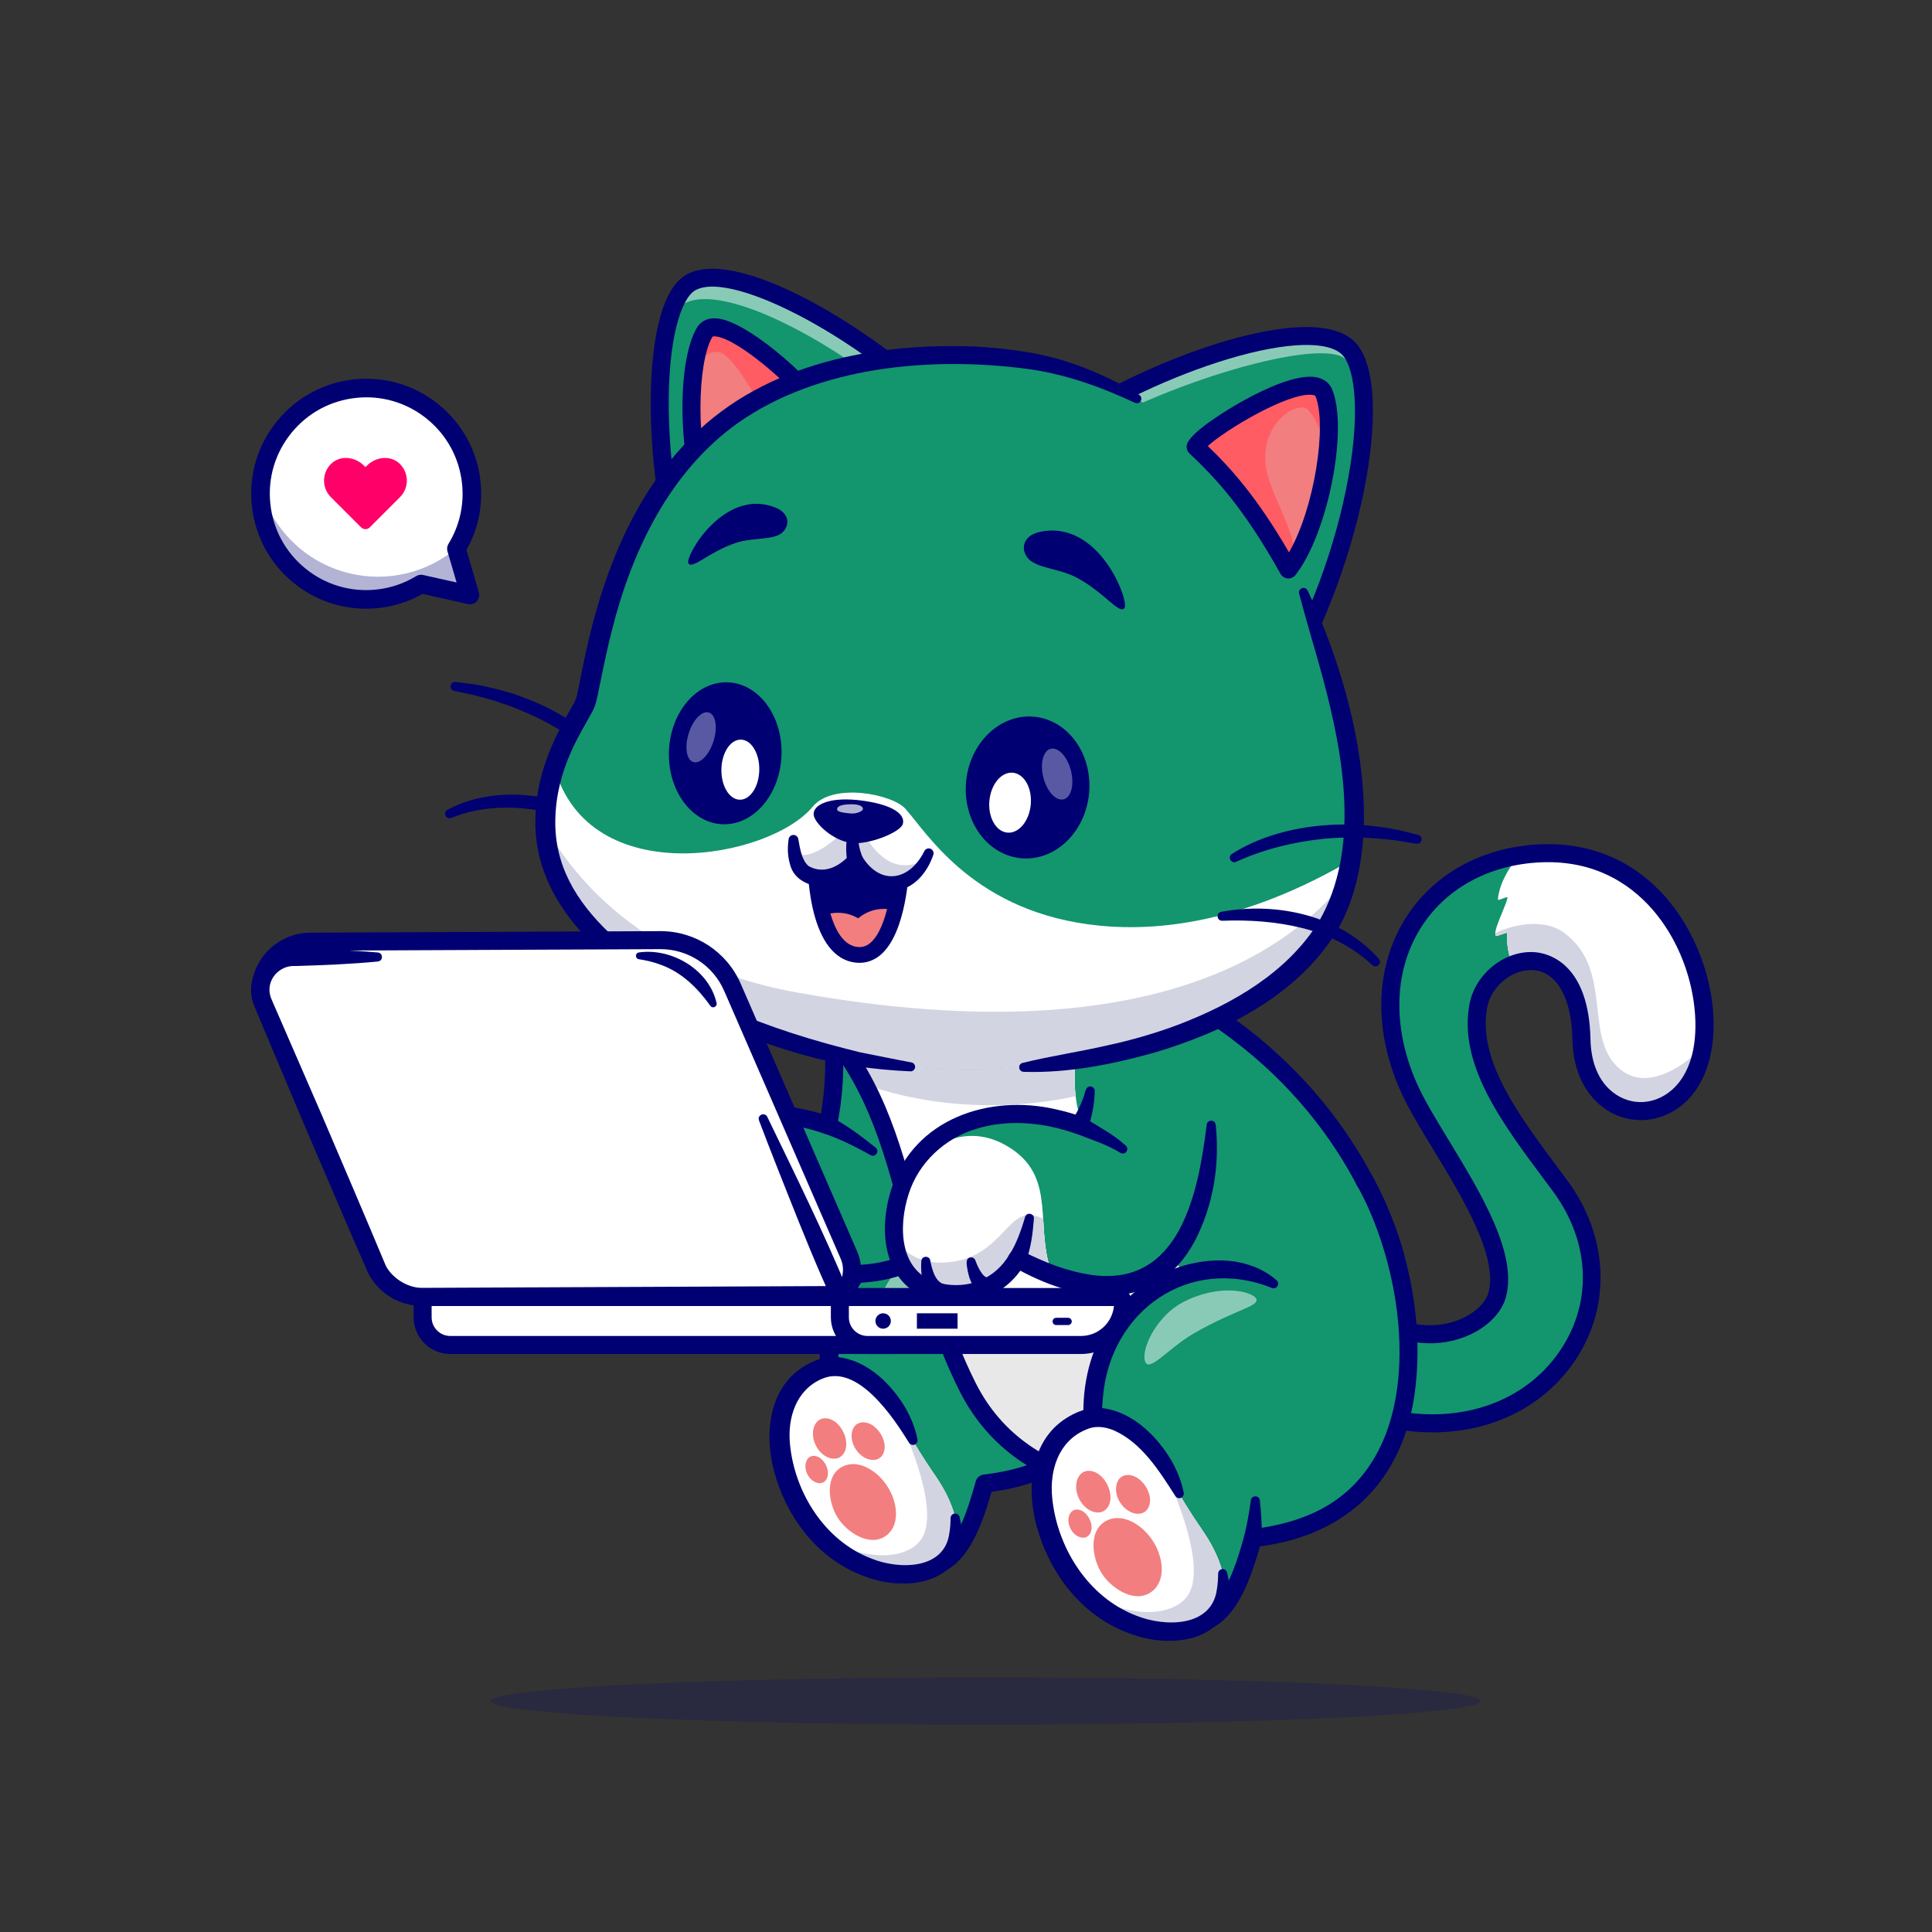 <?xml version="1.0" encoding="utf-8"?>
<!-- Generator: Adobe Illustrator 27.5.0, SVG Export Plug-In . SVG Version: 6.00 Build 0)  -->
<svg version="1.1" id="Layer_1" xmlns="http://www.w3.org/2000/svg" xmlns:xlink="http://www.w3.org/1999/xlink" x="0px" y="0px"
	 viewBox="0 0 4000 4000" style="enable-background:new 0 0 4000 4000;" xml:space="preserve">
<rect x="0" y="0" width="4000" height="4000" fill="#333333" stroke="none"/>
<g>
	<g>
		<rect style="fill:transparent;" width="4000" height="4000"/>
	</g>
	<g>
		<g>
			<g>
				<path style="fill:#13956E;" d="M2038.297,3071.563c-22.346,83.821-59.304,181.213-130.052,171.442
					c-27.549-3.754-138.285-166.828-160.812-236.355c-26.825-82.917-35.057-154.388-29.946-214.914
					c20.039-238.616,247.754-306.515,363.557-230.429l180.761-209.53c36.64,63.058,68.848,154.66,82.419,251.645
					C2373.311,2810.42,2317.445,3041.753,2038.297,3071.563z"/>
			</g>
			<g>
				<path style="fill:#13956E;" d="M2038.297,3071.563c-22.346,83.821-59.304,181.213-130.052,171.442
					c-27.549-3.754-138.285-166.828-160.812-236.355c-26.825-82.917-35.057-154.388-29.946-214.914
					c41.481-7.509,95.221,1.493,160.812,49.759c193.155,142.22,296.427,88.842,356.816,48.809
					c70.748-46.909,98.342-185.691,109.108-286.883C2373.311,2810.42,2317.445,3041.753,2038.297,3071.563z"/>
			</g>
			<g>
				<path style="fill:#000072;" d="M2075.918,2569.109c-91.596-38.031-198.958-17.906-267.344,54.564
					c-46.684,48.19-69.239,116.944-72.744,183.69c-3.029,68.875,10.836,139.218,33.2,203.987
					c30.453,69.238,73.57,134.838,121.883,193.146c6.783,7.494,13.199,14.945,21.371,20.273c0.117,0.085,0.518,0.336-0.21-0.032
					c-0.239-0.093-0.496-0.154-0.754-0.178c-0.178-0.029-0.793-0.005-0.237,0.02c3.952,0.549,8.494,0.56,12.463,0.093
					c56.239-8.899,82.937-109.775,96.742-157.917c2.076-7.651,8.601-12.928,16.037-13.736c36.055-4.348,71.56-11.924,104.868-24.824
					c224.395-85.214,217.271-375.977,149.342-567.261c-12.206-34.716-26.95-68.552-44.96-100.005
					c-11.602-21.309,19.25-39.788,32.371-18.51c73.173,132.622,107.655,299.131,84.286,449.374
					c-28.724,176.363-145.971,279.889-321.951,298.305c-0.005,0.014,16.07-13.786,16.034-13.717
					c-19.143,67.148-50.555,179.94-134.604,185.875c-5.996,0.048-12.196,0.052-18.133-1.219c-8.644-1.863-15.318-7.246-21.775-12.62
					c-35.926-34.09-62.915-75.791-89.857-116.723c-23.136-37.212-46.17-74.977-61.333-116.67
					c-21.943-67.216-35.983-138.449-33.373-209.475c4.209-138.103,87.714-262.493,229.039-288.371
					c27.694-5.013,56.469-5.833,84.332-0.193c27.673,5.74,54.753,17.473,75.549,36.545
					C2094.023,2560.784,2085.396,2573.409,2075.918,2569.109L2075.918,2569.109z"/>
			</g>
			<g>
				<path style="fill:#FFFFFF;" d="M1977.362,3141.805c1.292,10.81,9.054,63.063-26.005,93.239
					c-61.283,52.746-225.637,24.85-302.175-126.238c-54.114-106.822-52.003-233.843,48.706-274.224
					c68.646-27.525,155.739,52.367,192.91,149.145c0,0,16.973,29.958,46.167,72.228
					C1971.423,3105.847,1977.362,3141.805,1977.362,3141.805z"/>
			</g>
			<g>
				<path style="fill:#D3D4E2;" d="M1951.355,3235.044c-51.342,44.195-175.016,31.755-258.746-62.244
					c79.795,56.951,173.93,61.294,210.842,19.135c57.132-65.32-56.318-284.576-59.168-290.095
					c18.908,23.93,35.103,52.111,46.502,81.876c0,0,16.963,29.991,46.186,72.241c34.469,49.895,40.395,85.857,40.395,85.857
					C1978.632,3152.625,1986.412,3204.872,1951.355,3235.044z"/>
			</g>
			<g>
				<path style="fill:#000072;" d="M1986.619,3140.698c31.86,129.571-97.571,160.672-196.348,122.97
					c-89.594-31.98-154.514-111.468-182.516-200.593c-26.06-78.012-22.462-182.823,53.782-232.16
					c21.795-14.217,48.438-24.273,74.564-21.003c60.49,7.133,110.201,56.486,139.256,106.244
					c11.205,20.155,19.919,41.683,24.145,64.227c0.962,5.146-2.427,10.098-7.571,11.062c-3.982,0.747-7.841-1.115-9.836-4.375
					c-33.312-53.701-106.38-163.721-179.773-132.569c-54.075,22.858-72.316,80.868-66.686,136.312
					c9.929,100.016,72.327,199.47,168.415,235.99c56.811,23.127,151.91,23.837,161.591-53.211c1.676-9.84,2.347-19.806,2.464-30.68
					c0.056-5.193,4.312-9.355,9.502-9.299C1981.965,3133.659,1985.6,3136.668,1986.619,3140.698L1986.619,3140.698z"/>
			</g>
			<g>
				<g>
					<path style="fill:#F27E80;" d="M1837.031,3077c21.631,33.359,25.7,76.792,1.852,98.856
						c-33.023,30.553-83.321-0.876-103.931-32.662c-20.61-31.785-28.784-90.529,12.582-108.214
						C1777.407,3022.208,1815.4,3043.642,1837.031,3077z"/>
				</g>
			</g>
			<g>
				<g>
					<path style="fill:#F27E80;" d="M1822.608,2967.44c10.786,16.634,12.839,37.518,0.923,49.293s-37.322,6.079-51.824-16.286
						c-14.503-22.366-9.338-47.885,6.274-53.96C1793.593,2940.413,1811.822,2950.806,1822.608,2967.44z"/>
				</g>
			</g>
			<g>
				<g>
					<path style="fill:#F27E80;" d="M1745.78,2964.311c9.226,18.556,8.878,40.489-4.895,51.303
						c-13.773,10.814-39.482,1.881-51.888-23.069c-12.406-24.95-4.012-50.84,12.924-55.295
						C1718.856,2932.795,1736.553,2945.754,1745.78,2964.311z"/>
				</g>
			</g>
			<g>
				<g>
					<path style="fill:#F27E80;" d="M1709.922,3033.08c6.232,12.533,5.997,27.348-3.306,34.652
						c-9.303,7.304-26.668,1.271-35.047-15.582c-8.379-16.852-2.709-34.34,8.73-37.349S1703.69,3020.546,1709.922,3033.08z"/>
				</g>
			</g>
			<g style="opacity:0.5;">
				<path style="fill:#FFFFFF;" d="M1820.55,2711.767c-3.725-28.218,28.146-88.716,76.9-114.02
					c75.365-39.115,139.696-21.153,147.148-7.555c8.515,15.538-39.781,21.125-124.294,69.634
					C1866.28,2690.833,1825.078,2746.061,1820.55,2711.767z"/>
			</g>
		</g>
		<g>
			<path style="fill:#13956E;" d="M1558.375,2603.113c0,0-38.782,83.624-120.401,74.953c-43.676-4.661-99.658-32.396-107.21-113.222
				c-1.398-14.823-1.165-31.417,1.072-49.969c19.764-164.264,184.82-254.273,382.226-184.96c0,0,0.233-1.025,0.699-3.03
				c3.636-17.107,20.65-104.04,7.691-198.058l264.248,199.783C1986.701,2328.61,2082.863,2760.712,1558.375,2603.113z"/>
		</g>
		<g>
			<path style="fill:#13956E;" d="M1558.375,2603.113c0,0-38.782,83.624-120.401,74.953c-43.676-4.661-99.658-32.396-107.21-113.222
				c20.323,14.031,61.622,32.955,120.354,13.331c86.374-28.76,98.726-83.903,98.726-83.903s194.795,123.198,257.862,27.175
				c64.652-98.4-42.931-168.552-92.946-194.562c3.636-17.107,20.65-104.04,7.691-198.058l264.248,199.783
				C1986.701,2328.61,2082.863,2760.712,1558.375,2603.113z"/>
		</g>
		<g>
			<path style="fill:#000072;" d="M1450.108,2697.353c-4.57,0-9.258-0.244-14.087-0.757c-22.153-2.354-63.75-11.875-93.501-49.229
				c-26.186-32.876-36.011-78.213-29.199-134.746c9.404-78.047,49.961-143.042,114.199-183.008
				c73.428-45.679,171.655-54.116,272.256-23.931c5.576-32.813,14.185-101.787,4.204-174.297
				c-1.401-10.205,5.727-19.609,15.928-21.016c10.259-1.401,19.614,5.732,21.016,15.928c14.751,107.178-7.754,203.882-8.721,207.944
				c-1.221,5.142-4.565,9.521-9.204,12.056c-4.639,2.534-10.132,2.974-15.112,1.23c-96.904-34.033-191.914-29.028-260.664,13.745
				c-54.448,33.877-88.853,89.209-96.88,155.811c-5.571,46.255,1.611,82.271,21.348,107.051
				c21.294,26.738,51.914,33.643,68.267,35.381c67.017,7.109,100.142-61.362,101.519-64.282c3.936-8.345,13.364-12.622,22.256-9.956
				c167.3,50.264,285.513,44.717,351.338-16.484c86.802-80.698,53.76-234.585,53.418-236.128
				c-2.236-10.054,4.097-20.015,14.145-22.251c10.073-2.241,20.01,4.092,22.251,14.146c1.597,7.163,37.856,176.455-64.424,271.543
				c-74.194,68.97-199.678,78.74-373.11,29.097C1551.944,2649.784,1513.887,2697.348,1450.108,2697.353z"/>
		</g>
		<g>
			<g>
				<path style="fill:#13956E;" d="M3526.885,2158.43c-0.359,2.741-0.764,5.528-1.168,8.224c-1.258,7.819-2.74,15.369-4.629,22.604
					c-42.377,163.127-242.982,143.354-246.802-37.119c-2.696-128.435-62.061-169.284-117.784-161.464
					c-8.629,1.213-17.167,3.595-25.391,6.965c-18.424,7.595-35.321,20.357-48.129,36.535c-10.785,13.661-18.649,29.839-22.109,47.5
					c-6.471,33.524-3.82,67.093,5.257,100.662c19.099,70.733,66.869,141.511,118.549,211.75
					c14.785,20.133,29.884,40.13,44.714,60.173c16.852,22.694,30.244,45.837,40.445,69.295
					c17.392,39.95,25.615,80.53,25.705,120.031c0.045,34.648-6.112,68.396-17.795,100.033
					c-55.903,151.982-238.174,255.655-462.777,176.563l23.818-196.966c44.354,29.794,89.112,40.625,128.748,39.097
					c4.629-0.135,9.213-0.494,13.707-0.989h0.045c1.573-0.18,3.145-0.36,4.629-0.629c59.184-7.999,103.897-43.186,113.829-79.766
					c31.502-115.313-129.153-312.683-180.293-423.591c-95.225-206.627-16.447-399.818,152.836-466.462
					c23.053-9.078,47.814-15.818,74.014-19.908c14.11-2.247,28.715-3.64,43.68-4.269c10.92-0.449,21.571-0.449,31.907,0.09
					C3447.389,1777.89,3544.861,2010.447,3526.885,2158.43z"/>
			</g>
			<g>
				<path style="fill:#13956E;" d="M3277.746,2743.62c-55.903,151.982-238.174,255.655-462.777,176.563l23.818-196.966
					c44.354,29.794,89.112,40.625,128.748,39.097C3022.848,2841.201,3195.236,2877.252,3277.746,2743.62z"/>
			</g>
			<g>
				<path style="fill:#13956E;" d="M2991.083,2135.107c34.775,128.586,145.026,222.687,193.583,258.976
					c-51.678-70.228-99.402-141.018-118.543-211.731c-9.08-33.582-11.724-67.157-5.213-100.653
					c3.432-17.682,11.285-33.839,22.094-47.508c18.476-23.479,45.551-39.643,73.531-43.514
					c55.702-7.816,115.053,33.007,117.75,161.461c3.81,180.469,204.436,200.253,246.808,37.122
					c1.869-7.229,3.387-14.804,4.617-22.613c-30.35,32.916-110.025,94.488-168.767,49.207
					c-82.658-63.716-12.571-208.311-119.985-285.614C3155.125,1871.347,2945.979,1968.373,2991.083,2135.107z"/>
			</g>
			<g>
				<path style="fill:#686868;" d="M3097.389,1937.679c2.056,1.495,23.269-8.387,23.097-5.843
					c-0.651,11.131-1.514,33.541,10.628,65.807c0.125-0.069,0.213-0.085,0.345-0.109c1.607-0.706,3.185-1.316,4.824-1.846
					c1.41-0.533,2.835-0.978,4.262-1.422c1.125-0.344,2.294-0.696,3.471-1.003c1.044-0.283,2.133-0.575,3.23-0.822
					c3.061-0.745,6.155-1.314,9.274-1.75c55.722-7.817,115.081,32.999,117.754,161.448c3.824,180.461,204.435,200.259,246.834,37.12
					c1.868-7.242,3.362-14.782,4.622-22.598c-30.371,32.903-110.031,94.464-168.79,49.198
					c-82.665-63.72-12.552-208.328-119.967-285.64c-34.167-24.564-90.441-21.992-141.192,1.452
					C3095.586,1934.583,3096.021,1936.696,3097.389,1937.679z"/>
			</g>
			<g>
				<path style="fill:#FFFFFF;" d="M3131.115,1997.642c8.241-3.387,16.758-5.775,25.406-6.953
					c55.722-7.817,115.081,32.999,117.754,161.448c3.824,180.461,204.435,200.259,246.834,37.12
					c1.868-7.242,3.362-14.782,4.622-22.598c0.368-2.718,0.773-5.488,1.133-8.25c18.003-147.965-79.465-380.533-304.973-391.599
					c-10.339-0.568-20.987-0.576-31.914-0.122c-14.959,0.647-29.552,2.048-43.671,4.277c-12.613,11.533-41.895,52.824-45.087,91.038
					c-0.395,4.728,20.761-8.226,19.855-3.111c-3.045,17.197-32.53,72.363-23.687,78.801c2.038,1.484,23.258-8.386,23.113-5.859
					C3119.858,1942.974,3118.958,1965.365,3131.115,1997.642z"/>
			</g>
			<g>
				<path style="fill:#D3D4E2;" d="M3097.389,1937.679c2.056,1.495,23.269-8.387,23.097-5.843
					c-0.651,11.131-1.514,33.541,10.628,65.807c0.125-0.069,0.213-0.085,0.345-0.109c1.615-0.662,3.193-1.272,4.824-1.846
					c1.41-0.533,2.835-0.978,4.262-1.422c1.125-0.344,2.294-0.696,3.471-1.003c1.089-0.292,2.177-0.583,3.23-0.822
					c3.061-0.745,6.155-1.314,9.274-1.75c55.722-7.817,115.081,32.999,117.754,161.448c3.824,180.461,204.435,200.259,246.834,37.12
					c1.868-7.242,3.362-14.782,4.622-22.598c-30.371,32.903-110.031,94.464-168.79,49.198
					c-82.665-63.72-12.552-208.328-119.967-285.64c-34.167-24.564-90.441-21.992-141.192,1.452
					C3095.586,1934.583,3096.021,1936.696,3097.389,1937.679z"/>
			</g>
			<g>
				<!-- outline -->
				<path style="fill:#000072;" d="M2965.758,2965.575c-50.776,0-103.823-9.082-156.958-27.798
					c-9.712-3.423-14.81-14.072-11.392-23.784c3.423-9.707,14.063-14.79,23.784-11.392
					c159.443,56.187,317.212,18.247,401.914-96.611c75.068-101.787,71.763-232.29-8.628-340.586
					c-5.586-7.524-11.206-15.054-16.836-22.593c-88.081-118.013-179.165-240.049-155.049-364.658
					c12.207-63.066,74.468-111.953,136.089-106.663c25.952,2.212,110.903,21.753,114.253,180.276
					c1.846,87.642,51.543,124.482,93.54,129.395c44.155,5.205,97.373-22.686,116.567-96.602
					c19.59-75.435,0.4-200.122-74.189-292.485c-41.592-51.509-116.533-111.838-238.11-106.741
					c-108.447,4.553-199.897,55.037-250.898,138.506c-55.635,91.047-56.899,209.768-3.462,325.72
					c14.18,30.771,37.764,69.556,62.734,110.625c67.144,110.425,143.242,235.586,118.657,325.645
					c-9.443,34.59-42.808,66.328-87.07,82.822c-64.434,24.014-138.164,13.11-202.305-29.917
					c-8.555-5.737-10.835-17.319-5.098-25.869c5.737-8.555,17.319-10.835,25.869-5.098c54.053,36.255,115.464,45.703,168.511,25.942
					c32.71-12.192,57.876-34.839,64.116-57.705c20.361-74.575-54.438-197.598-114.546-296.45
					c-25.542-42.002-49.663-81.68-64.736-114.39c-58.726-127.437-56.719-258.933,5.508-360.769
					c57.598-94.26,160.073-151.235,281.157-156.318c136.807-5.813,221.704,62.39,268.687,120.569
					c73.843,91.44,107.261,225.205,81.27,325.288c-24.834,95.63-96.846,131.309-156.997,124.268
					c-61.372-7.183-124.287-61.191-126.489-165.649c-1.816-85.986-31.772-139.785-80.137-143.906
					c-42.695-3.633-87.705,32.153-96.309,76.597c-20.986,108.423,65.083,223.74,148.325,335.264
					c5.645,7.563,11.284,15.122,16.89,22.671c89.165,120.112,92.578,271.211,8.701,384.946
					C3187.159,2917.563,3082.467,2965.575,2965.758,2965.575z"/>
			</g>
		</g>
		<g>
			<!-- top gray -->
			<path style="fill:#13956E;" d="M2762.339,2954.155c-119.142,93.133-282.381,140.631-430.936,126.694
				c-137.275-12.865-261.964-78.217-327.688-208.5c-109.82-217.868-115.926-441.517-212.974-627.083
				c-20.556-39.341-45.168-76.958-75.746-112.43l581.356-128.558l22.048-4.894c77.89,31.93,147.343,70.013,208.826,112.617
				c187.664,129.957,301.259,301.585,355.097,467.014C2932.057,2731.765,2856.218,2880.786,2762.339,2954.155z"/>
		</g>
		<g>
			<path style="fill:#13956E;" d="M2121.109,2584.553c0,0,375.603-267.612,386.571-252.563
				c-9.395,252.563,144.767,320.665,130.431,326.696c-14.336,6.031-430.143,202.065-419.175,176.628
				S2121.109,2584.553,2121.109,2584.553z"/>
		</g>
		<g>
			<path style="fill:#13956E;" d="M2527.224,2112c-99.146,105.858-275.109,176.243-475.684,176.243
				c-94.158,0-182.909-15.522-260.799-42.977c-20.556-39.341-45.168-76.958-75.746-112.43l581.356-128.558l22.048-4.894
				C2396.288,2031.313,2465.741,2069.396,2527.224,2112z"/>
		</g>
		<g>
			<path style="fill:#E8E8E8;" d="M2226.99,2269.552c-55.19,12.119-114.202,18.691-175.451,18.691
				c-94.158,0-182.909-15.522-260.799-42.977c-1.025-1.911-2.004-3.869-3.076-5.78c-1.165-2.238-2.377-4.475-3.636-6.712
				c-1.911-3.496-3.822-6.945-5.827-10.395c-1.259-2.191-2.517-4.381-3.822-6.526c-1.212-2.098-2.47-4.148-3.729-6.199
				c-1.865-3.123-3.822-6.246-5.78-9.369c-1.818-2.89-3.682-5.733-5.547-8.577c-2.144-3.31-4.335-6.573-6.619-9.835
				c-2.657-3.916-5.361-7.784-8.204-11.653c-1.538-2.144-3.123-4.289-4.708-6.433c-5.594-7.505-11.374-14.916-17.433-22.235
				c-2.424-2.937-4.894-5.826-7.365-8.717l581.356-128.558C2254.492,2076.574,2215.477,2173.063,2226.99,2269.552z"/>
		</g>
		<g>
			<path style="fill:#FFFFFF;" d="M2478.84,2963.431c-37.057,61.669-88.891,98.167-147.437,117.418
				c-137.275-12.865-261.964-78.217-327.688-208.5c-28.76-57.054-50.389-114.528-68.428-171.582
				c-65.398-206.961-83.251-408.841-220.292-567.931l581.356-128.558c-51.181,88.425-98.167,213.068-53.512,329.646
				c35.659,93.039,94.717,164.776,149.767,230.174C2495.807,2686.69,2584.791,2787.048,2478.84,2963.431z"/>
		</g>
		<g>
			<path style="fill:#E8E8E8;" d="M2478.84,2963.431c-37.057,61.669-88.891,98.167-147.437,117.418
				c-137.275-12.865-261.964-78.217-327.688-208.5c-28.76-57.054-50.389-114.528-68.428-171.582
				c127.486,33.469,338.316,52.114,457.319-136.669C2495.807,2686.69,2584.791,2787.048,2478.84,2963.431z"/>
		</g>
		<g>
			<path style="fill:#D3D4E2;" d="M2226.99,2269.552c-55.19,12.119-114.202,18.691-175.451,18.691
				c-94.158,0-182.909-15.522-260.799-42.977c-0.979-1.958-2.004-3.869-3.076-5.78c-1.165-2.238-2.377-4.475-3.636-6.712
				c-1.911-3.496-3.869-6.945-5.827-10.395c-1.259-2.191-2.517-4.381-3.822-6.526c-1.212-2.051-2.424-4.148-3.729-6.199
				c-1.865-3.123-3.822-6.246-5.78-9.369c-1.818-2.89-3.682-5.733-5.547-8.577c-2.144-3.31-4.335-6.573-6.619-9.835
				c-2.657-3.916-5.361-7.784-8.204-11.653c-1.538-2.144-3.123-4.289-4.708-6.433c-5.594-7.505-11.374-14.916-17.433-22.235
				c-2.424-2.937-4.894-5.826-7.365-8.717l581.356-128.558C2254.492,2076.574,2215.477,2173.063,2226.99,2269.552z"/>
		</g>
		<g>
			<path style="fill:#000072;" d="M2383.077,3101.865c-40.645,0-80.688-4.165-119.067-12.759
				c-126.748-28.369-222.51-100.425-276.934-208.374c-57.021-113.11-86.235-226.602-114.492-336.362
				c-37.769-146.709-73.442-285.278-171.724-399.365c-6.719-7.798-5.845-19.575,1.958-26.294c7.803-6.719,19.575-5.84,26.294,1.958
				c103.97,120.688,140.698,263.354,179.585,414.404c27.764,107.842,56.47,219.355,111.68,328.872
				c62.192,123.364,171.245,170.747,251.777,188.77c157.646,35.293,345.552-9.175,478.711-113.262
				c87.988-68.77,161.113-209.082,113.75-354.644c-47.856-147.065-183.374-416.44-553.291-568.188
				c-9.526-3.906-14.082-14.797-10.176-24.326c3.906-9.526,14.8-14.087,24.326-10.173
				c150.625,61.79,278.545,149.495,380.205,260.681c88.218,96.484,155.439,210.757,194.395,330.464
				c52.915,162.627-28.345,319.053-126.24,395.571C2664.556,3054.247,2520.435,3101.865,2383.077,3101.865z"/>
		</g>
		<g>
			<g style="opacity:0.3;">
				<g>
					<path style="fill:#6B184E;" d="M1378.191,1793.46c0.407,0.662,0.764,1.375,1.171,2.037l-1.375-2.24
						C1378.038,1793.307,1378.14,1793.358,1378.191,1793.46z"/>
				</g>
				<g>
					<path style="fill:#6B184E;" d="M2924.62,1793.257l-1.375,2.24c0.407-0.662,0.764-1.375,1.171-2.037
						C2924.467,1793.358,2924.569,1793.307,2924.62,1793.257z"/>
				</g>
			</g>
			<g>
				<path style="fill:#000072;" d="M1268.406,1597.107c-65.28-66.192-148.204-115.234-236.643-143.521
					c-16.521-6.01-33.86-9.564-50.75-14.589c-13.334-2.733-27.701-5.669-40.977-8.655c-11.312-2.696-8.606-19.468,3.094-18.345
					c11.547,1.278,24.604,3.033,36.228,4.56c27.548,3.983,56.431,11.575,83.14,19.71c22.343,7.831,47.026,17.129,68.086,27.695
					c58.826,29.358,113.353,68.006,152.679,121.877C1289.982,1595.585,1276.109,1606.288,1268.406,1597.107L1268.406,1597.107z"/>
			</g>
			<g>
				<path style="fill:#000072;" d="M1251.445,1719.741c-98.627-42.548-214.016-68.112-317.122-26.279
					c-10.89,4.304-18.263-11.167-7.91-16.885c78.177-41.703,173.708-38.4,255.852-10.359c27.5,9.477,53.674,21.296,78.503,37.375
					c4.324,2.8,5.559,8.577,2.761,12.9C1260.898,1720.572,1255.641,1721.856,1251.445,1719.741L1251.445,1719.741z"/>
			</g>
			<g>
				<path style="fill:#13956E;" d="M1448.128,1292.267l246.802-193.35l285.198-223.371
					c-151.933-163.752-454.712-345.564-550.204-290.504c-18.083,10.458-32.57,34.923-43.154,69.856
					C1347.021,785.924,1362.106,1063.4,1448.128,1292.267z"/>
			</g>
			<g>
				<path style="fill:#13956E;" d="M1448.128,1292.267l246.802-193.35c-60.197-159.784-211.569-525.373-308.159-444.019
					C1347.021,785.924,1362.106,1063.4,1448.128,1292.267z"/>
			</g>
			<g style="opacity:0.5;">
				<path style="fill:#FFFFFF;" d="M1382.494,670.397c8.96-19.725,19.859-33.812,32.433-41.082
					c91.948-53.071,375.766,113.361,532.426,271.917l32.776-25.686c-151.933-163.752-454.712-345.564-550.204-290.504
					C1409.292,596.941,1393.32,627.244,1382.494,670.397z"/>
			</g>
			<g>
				<path style="fill:#000072;" d="M1448.145,1310.917c-7.544,0-14.643-4.609-17.456-12.087
					c-51.128-135.982-81.519-300.017-83.389-450.042c-0.884-70.928,4.487-240.183,73.291-279.871
					c111.665-64.434,424.712,133.906,573.188,293.955c7.007,7.549,6.563,19.346-0.986,26.35c-7.554,7.004-19.351,6.558-26.348-0.989
					c-163.604-176.348-449.375-331.897-527.222-287.017c-28.525,16.455-56.479,99.243-54.639,247.107
					c1.821,145.869,31.343,305.288,81.006,437.38c3.623,9.639-1.25,20.391-10.889,24.016
					C1452.54,1310.531,1450.323,1310.917,1448.145,1310.917z"/>
			</g>
			<g>
				<path style="fill:#F27E80;" d="M1471.251,1060.48c51.834-67.158,95.013-112.794,132.599-146.791
					c32.966-29.732,61.6-50.462,88.03-68.711c-5.937-31.825-200.407-211.615-232.982-157c-9.743,16.33-16.847,41.337-21.292,71.175
					C1423.708,851.573,1435.029,990.268,1471.251,1060.48z"/>
			</g>
			<g>
				<path style="fill:#FF5C64;" d="M1437.605,759.154c13.382-16.047,33.681-34.965,51.667-30.087
					c30.623,8.321,93.165,112.443,114.578,184.622c32.966-29.732,61.6-50.462,88.03-68.711
					c-5.937-31.825-200.407-211.615-232.982-157C1449.155,704.309,1442.05,729.316,1437.605,759.154z"/>
			</g>
			<g>
				<path style="fill:#000072;" d="M1468.135,1095.033l-13.438-26.011c-49.902-96.621-56.533-315.649-11.821-390.601v-0.003
					c5.396-9.055,18.882-23.447,48.091-18.225c68.564,12.275,212.251,143.831,219.224,181.392l2.207,11.88l-9.941,6.868
					c-57.568,39.744-121.694,88.818-216.431,211.526L1468.135,1095.033z M1474.898,697.524
					c-31.963,53.584-34.185,226.873,1.147,326.721c80.498-100.281,139.243-148.069,191.66-185.132
					c-27.764-37.581-138.135-137.715-186.069-142.605c-2.163-0.217-5.903-0.381-6.738,1.018V697.524z"/>
			</g>
			<g>
				<path style="fill:#13956E;" d="M2173.746,901.748l335.045,356.562l144.798,154.082
					c132.171-220.757,192.448-509.067,163.307-638.006c-5.998-26.528-15.77-46.264-29.474-57.357
					C2698.067,644.797,2356.77,768.165,2173.746,901.748z"/>
			</g>
			<g>
				<path style="fill:#13956E;" d="M2508.792,1258.31l144.798,154.082c132.171-220.757,192.448-509.067,163.307-638.006
					c-28.624-39.517-76.618-69.293-129.633,50.004C2632.289,947.926,2553.586,1144.8,2508.792,1258.31z"/>
			</g>
			<g style="opacity:0.5;">
				<path style="fill:#FFFFFF;" d="M2173.746,901.748l21.124,22.46c188.386-124.197,521.467-223.282,585.964-184.136
					c52.433,31.824,34.168,221.093,1.085,371.337c52.886-185.009,57.481-352.393,5.503-394.38
					C2698.067,644.797,2356.77,768.165,2173.746,901.748z"/>
			</g>
			<g>
				<path style="fill:#000072;" d="M2653.551,1431.027c-3.257,0-6.558-0.854-9.561-2.651c-8.833-5.291-11.709-16.741-6.416-25.574
					c72.573-121.204,128.872-273.132,154.463-416.829c25.952-145.703,10.498-232.793-16.333-254.465
					c-35.22-28.464-130.283-21.56-254.277,18.447c-119.473,38.547-248.486,102.478-336.699,166.841
					c-8.311,6.069-19.98,4.253-26.055-4.072c-6.069-8.318-4.243-19.98,4.072-26.05c91.196-66.54,224.248-132.527,347.231-172.207
					c81.123-26.174,226.577-62.539,289.165-11.965c94.863,76.641,25.84,459.905-129.575,719.456
					C2666.075,1427.792,2659.893,1431.027,2653.551,1431.027z"/>
			</g>
			<g style="opacity:0.7;">
				<path style="fill:#FFFFFF;" d="M2335.218,815.882c7.549,3.816,3.083,15.356-5.042,13.006
					c-55.883-16.167-110.137-26.797-159.808-31.094c-57.124-4.91-131.888-7.247-217.488-0.968
					c1.926-21.083,5.184-41.789,9.779-62.065c73.475-0.618,136.904,6.685,183.659,14.927
					C2204.592,759.936,2270.52,783.18,2335.218,815.882z"/>
			</g>
			<g>
				<path style="fill:#13956E;" d="M1973.682,2214.368L1973.682,2214.368c48.271,1.341,96.618-0.046,144.7-4.511
					c402.885-37.417,582.063-192.852,641.748-311.796c1.744-3.55,3.438-7.088,5.12-10.676c0.951-2.06,1.825-4.167,2.723-6.2
					c2.345-5.306,4.649-10.627,6.645-16.074c1.118-3.05,2.237-6.1,3.357-9.15c0.106-0.238,0.16-0.464,0.215-0.69
					c0.149-0.515,0.347-1.04,0.558-1.516c0.816-2.482,1.644-4.914,2.409-7.385c1.027-2.958,1.94-5.943,2.803-8.916
					c0.859-2.759,1.617-5.495,2.375-8.23c0.934-3.363,1.866-6.726,2.688-10.117c1.461-5.939,2.837-12.019,4.111-18.075
					c0.404-1.96,0.806-3.921,1.134-5.971c0.48-2.085,0.849-4.197,1.204-6.36c0.489-2.514,0.904-5.117,1.33-7.67
					c15.05-93.431,4.039-196.232-17.629-293.86c-21.527-97.02-53.519-188.963-80.829-261.492c0,0-41.019-93.601-143.933-216.874
					c-87.804-105.139-171.503-164.158-194.23-179.205c-3.911-2.622-6.019-3.897-6.019-3.897
					c-70.663-37.846-143.876-64.754-207.886-76.01c-103.275-18.175-288.023-31.9-482.36,34.435
					c-152.148,51.877-250.458,152.196-315.447,260.962c-94.396,157.902-118.434,333.55-134.737,404.378
					c-4.405,18.89-42.429,67.448-66.068,138.63l0.012,0.051c-1.843,5.44-3.5,10.998-5.12,16.707
					c-0.758,2.736-1.516,5.471-2.211,8.246c-0.774,2.9-1.496,5.787-2.157,8.714c-0.039,0.062-0.078,0.125-0.055,0.226
					c-0.551,2.475-1.152,4.961-1.68,7.537c-0.266,1.395-0.572,2.853-0.876,4.31c-0.939,4.965-1.865,9.981-2.606,15.114
					c-0.512,3.106-0.912,6.24-1.299,9.424c-0.325,2.529-0.627,5.16-0.878,7.78c-0.11,1.146-0.258,2.354-0.357,3.55
					c-0.239,2.67-0.428,5.328-0.616,7.986c-0.252,3.313-0.391,6.653-0.478,9.982c-0.289,6.63-0.317,13.467-0.168,20.369
					c0.099,3.446,0.238,6.829,0.41,10.365c0,0,0,0,0.012,0.051c0.169,3.056,0.34,6.112,0.634,9.246
					c0.097,0.885,0.143,1.781,0.251,2.717c0.272,3.032,0.616,6.155,0.961,9.277c0.602,4.931,1.265,9.901,2.104,14.938
					c25.259,153.208,211.912,314.99,526.999,409.977C1762.158,2195.294,1867.596,2211.42,1973.682,2214.368z"/>
			</g>
			<g>
				<path style="fill:#FFFFFF;" d="M1245.927,1944.349c89.396,85.881,228.966,164.043,412.173,219.584
					c102.382,31.038,208.643,47.462,315.585,50.434h0c48.268,1.341,96.614-0.046,144.694-4.511
					c402.886-37.417,582.065-192.852,641.751-311.796c1.744-3.55,3.438-7.088,5.12-10.676c0.951-2.06,1.825-4.167,2.723-6.2
					c2.345-5.306,4.649-10.627,6.645-16.074c1.118-3.05,2.237-6.1,3.357-9.15c0.106-0.238,0.16-0.464,0.215-0.69
					c1.015-3.009,2.053-5.916,2.967-8.901c1.027-2.958,1.94-5.943,2.803-8.916c0.859-2.759,1.617-5.495,2.375-8.23
					c0.934-3.363,1.866-6.726,2.688-10.117c1.461-5.939,2.837-12.019,4.111-18.075c0.404-1.96,0.806-3.921,1.134-5.971
					c0.48-2.085,0.849-4.197,1.204-6.36c0.489-2.514,0.904-5.117,1.33-7.67c-21.66,12.775-46.032,26.282-72.849,39.604
					c-115.053,57.481-273.894,112.499-445.672,96.002c-260.376-24.923-358.67-192.108-403.76-242.19
					c-27.445-30.45-150.216-54.97-191.914-4.286c-88.609,107.692-463.803,177.442-534.932-82.013
					c-1.843,5.44-3.5,10.998-5.12,16.707c-0.758,2.736-1.516,5.471-2.211,8.246c-0.774,2.9-1.496,5.787-2.157,8.714
					c-0.039,0.062-0.078,0.125-0.055,0.226c-0.551,2.475-1.152,4.961-1.68,7.537c-0.266,1.395-0.572,2.853-0.876,4.31
					c-0.939,4.965-1.815,9.969-2.606,15.114c-0.512,3.106-0.912,6.24-1.299,9.424c-0.325,2.529-0.627,5.16-0.878,7.78
					c-0.11,1.146-0.258,2.354-0.357,3.55c-0.239,2.67-0.428,5.328-0.616,7.986c-0.252,3.313-0.391,6.653-0.478,9.982
					c-0.289,6.63-0.317,13.467-0.168,20.369c0.099,3.446,0.238,6.829,0.41,10.365c0,0,0,0,0.012,0.051
					c0.169,3.056,0.34,6.112,0.634,9.246c0.097,0.885,0.143,1.781,0.251,2.717c0.272,3.032,0.616,6.155,0.961,9.277
					c0.602,4.931,1.265,9.901,2.104,14.938C1144.01,1818.232,1182.236,1883.234,1245.927,1944.349z"/>
			</g>
			<g>
				<path style="fill:#D3D4E2;" d="M2788.939,1819.303c-0.758,3.352-1.68,6.633-2.602,9.914c-0.758,2.725-1.516,5.451-2.393,8.222
					c-0.84,3.003-1.737,6.001-2.799,8.927c-0.897,2.998-1.953,5.868-2.968,8.912c-0.02,0.226-0.097,0.447-0.174,0.668
					c-1.134,3.091-2.261,6.125-3.39,9.159c-1.974,5.467-4.277,10.79-6.637,16.108c-0.923,2.026-1.795,4.114-2.724,6.197
					c-1.688,3.554-3.376,7.108-5.121,10.657c-59.67,118.918-238.87,274.346-641.773,311.763
					c-48.067,4.513-96.421,5.865-144.648,4.548c-106.968-3.009-213.245-19.409-315.582-50.45
					c-183.257-55.537-322.801-133.71-412.226-219.574c-63.655-61.141-101.882-126.095-112.353-189.693
					c-0.858-5.037-1.496-9.997-2.081-14.896c-0.347-3.11-0.689-6.276-0.991-9.268c-0.083-0.977-0.177-1.84-0.265-2.76
					c-0.291-3.105-0.469-6.2-0.595-9.232c-0.052-0.062-0.052-0.062-0.052-0.062c-0.105-2.005-0.153-4.005-0.263-5.953
					c19.482,30.6,142.88,274.656,521.858,342.547C2426.526,2193.937,2697.252,1932.889,2788.939,1819.303z"/>
			</g>
			<g>
				<path style="fill:#000072;" d="M2349.749,833.921c-71.982-33.606-146.569-60.268-224.937-70.439
					c-197.957-25.718-430.435-5.206-597.357,112.417c-141.01,100.703-219.234,264.387-260.48,428.867
					c-10.519,40.338-19.651,86.324-28.128,127.534c-2.791,14.297-5.89,29.647-13.05,42.009
					c-15.129,27.576-30.582,52.886-43.012,81.224c-20.072,44.337-32.001,91.795-33.047,140.295
					c-2.479,95.403,43.851,170.674,111.175,235.205c142.123,132.335,332.789,201.883,518.885,247.437
					c35.392,6.981,71.921,14.628,107.198,21.133c5.073,0.948,8.418,5.828,7.473,10.901c-0.859,4.607-4.968,7.788-9.517,7.625
					c-74.198-3.274-147.761-13.403-219.206-33.345c-219.023-61.002-564.168-222.749-557.22-489.496
					c1.183-87.701,34.273-161.971,77.758-235.811c-0.001,0,2.472-4.544,2.472-4.544l2-4.128c4.264-9.256,4.784-17.179,7.061-26.98
					c0,0,8.703-43.005,8.703-43.005c34.852-174.236,98.544-352.176,228.43-478.735c151.635-150.216,377.786-192.976,584.186-184.538
					c59.387,3.397,119.566,10.515,176.79,27.179c57.619,17.015,111.892,42.313,162.627,72.764
					C2368.256,824.086,2360.782,838.56,2349.749,833.921L2349.749,833.921z"/>
			</g>
			<g>
				<path style="fill:#000072;" d="M2707.107,1222.393c92.974,193.675,176.496,510.583,59.211,707.673
					c-82.891,133.077-232.552,206.822-378.276,249.847c-87.423,24.201-177.782,42.06-268.792,39.22
					c-10.596-0.441-12.763-15.629-2.05-18.486c58.378-14.503,116.881-22.742,174.438-36.089
					c48.87-10.385,101.044-25.392,147.883-43.054c113.429-43.399,225.433-108.141,290.83-213.113
					c87.416-150.669,50.847-347.361,7.641-507.715c-15.527-57.09-33.073-113.767-48.337-171.721
					c-1.323-5.005,1.658-10.132,6.663-11.455C2700.693,1216.343,2705.168,1218.491,2707.107,1222.393L2707.107,1222.393z"/>
			</g>
			<g>
				<g>
					<path style="fill:#000072;" d="M1425.273,1166.091c-7.509-14.028,73.149-156.238,178.677-115.837
						c38.657,14.8,29.323,49.215,5.593,58.474c-22.588,8.813-56.247,5.426-85.084,14.918
						C1468.238,1142.15,1432.782,1180.119,1425.273,1166.091z"/>
				</g>
				<g>
					<path style="fill:#000072;" d="M2328.04,1259.008c10.681-13.94-51.813-183.222-173.96-158.036
						c-44.745,9.226-40.716,48.376-16.52,62.693c23.031,13.628,60.297,15.941,90.015,31.422
						C2285.511,1225.27,2317.359,1272.948,2328.04,1259.008z"/>
				</g>
			</g>
			<g>
				<path style="fill:#F27E80;" d="M2475.44,925.112c51.857,49.111,112.386,111.328,192.056,253.931
					c5.235-6.701,10.322-14.275,15.145-22.536c34.03-57.564,58.781-148.959,66.202-226.387c4.652-48.188,2.655-90.952-7.998-116.835
					C2716.2,753.27,2486.708,894.771,2475.44,925.112z"/>
			</g>
			<g>
				<path style="fill:#FF5C64;" d="M2475.44,925.112c51.857,49.111,112.386,111.328,192.056,253.931
					c5.235-6.701,10.322-14.275,15.145-22.536c-2.995-56.14-42.963-119.674-56.791-167.932
					c-28.696-100.119,50.188-155.466,77.461-143.386c16.163,7.166,37.096,61.26,45.532,84.932
					c4.652-48.188,2.655-90.952-7.998-116.835C2716.2,753.27,2486.708,894.771,2475.44,925.112z"/>
			</g>
			<g>
				<path style="fill:#000072;" d="M2667.486,1197.69c-0.469,0-0.942-0.017-1.416-0.054c-6.235-0.476-11.812-4.041-14.863-9.5
					c-77.622-138.97-135.713-199.441-188.564-249.47c-5.425-5.137-7.261-13.018-4.663-20.024
					c9.907-26.711,87.939-72.849,103.481-81.826c36.152-20.884,103.604-56.035,149.146-56.821
					c31.587-0.52,43.369,16.189,47.485,26.213l0,0c33.872,82.468-8.687,297.956-75.894,384.289
					C2678.653,1195.056,2673.209,1197.69,2667.486,1197.69z M2500.655,923.42c48.13,46.558,101.084,105.005,168.091,220.178
					c52.949-91.66,79.102-264.177,54.854-323.22c-0.898-2.19-5.742-2.83-8.545-3.015
					C2663.365,813.93,2535.562,891.381,2500.655,923.42z"/>
			</g>
			<g>
				<g>
					
						<ellipse transform="matrix(0.09 -0.996 0.996 0.09 311.82 3602.759)" style="fill:#000072;" cx="2127.632" cy="1630.726" rx="147.11" ry="127.883"/>
				</g>
				<g>
					
						<ellipse transform="matrix(0.09 -0.996 0.996 0.09 247.517 3595.261)" style="fill:#FFFFFF;" cx="2091.379" cy="1662.169" rx="62.258" ry="43.001"/>
				</g>
				<g style="opacity:0.35;">
					
						<ellipse transform="matrix(0.969 -0.249 0.249 0.969 -329.88 594.629)" style="fill:#FFFFFF;" cx="2187.42" cy="1602.324" rx="29.385" ry="53.983"/>
				</g>
			</g>
			<g>
				<g>
					
						<ellipse transform="matrix(0.036 -0.999 0.999 0.036 -110.388 3004.246)" style="fill:#000072;" cx="1502.285" cy="1559.351" rx="147.044" ry="116.634"/>
				</g>
				<g>
					
						<ellipse transform="matrix(0.019 -1 1 0.019 -89.964 3095.606)" style="fill:#FFFFFF;" cx="1532.367" cy="1593.644" rx="62.221" ry="39.224"/>
				</g>
				<g style="opacity:0.35;">
					
						<ellipse transform="matrix(0.301 -0.954 0.954 0.301 -441.006 2450.948)" style="fill:#FFFFFF;" cx="1450.562" cy="1526.153" rx="53.718" ry="26.92"/>
				</g>
			</g>
			<g>
				<path style="fill:#000072;" d="M2550.347,1768.01c102.381-64.893,246.56-74.293,362.136-45.448
					c8.025,1.92,16.001,4.002,23.965,6.06c4.98,1.284,7.974,6.365,6.689,11.345c-1.206,4.668-5.747,7.59-10.413,6.88
					c-13.669-2.075-28.383-4.596-42.041-6.929c-24.971-2.832-51.99-5.354-77.227-6.115c-22.937-0.11-48.482,0.429-71.174,2.656
					c-62.574,6.38-124.887,21.319-182.173,47.436C2549.719,1789.582,2540.397,1774.822,2550.347,1768.01L2550.347,1768.01z"/>
			</g>
			<g>
				<path style="fill:#000072;" d="M2528.23,1887.859c114.758-21.315,247.522,7.343,326.536,97.501
					c7.584,8.916-4.897,20.932-13.492,12.87c-40.537-37.939-90.985-63.158-144.529-76.635
					c-53.824-13.54-110.817-17.428-166.204-15.284C2519.222,1906.705,2517.062,1890.309,2528.23,1887.859L2528.23,1887.859z"/>
			</g>
			<g>
				<g>
					<path style="fill:#000072;" d="M1866.477,1783.852c0,0-1.276,51.295-13.706,101.056c-12.712,50.716-37.053,99.782-83.53,91.265
						c-34.119-6.205-53.948-40.954-65.422-80.295c-17.153-58.629-15.818-127.475-15.818-127.475L1866.477,1783.852z"/>
				</g>
				<g>
					<path style="fill:#F27E80;" d="M1852.771,1884.907c-12.712,50.716-37.053,99.782-83.53,91.265
						c-34.119-6.205-53.948-40.954-65.422-80.295c7.502-3.071,15.563-5.051,24.041-5.772c17.779-1.513,34.702,2.74,48.932,11.207
						c12.593-10.75,28.556-17.802,46.283-19.311C1833.351,1881.126,1843.378,1882.187,1852.771,1884.907z"/>
				</g>
				<g>
					<path style="fill:#000072;" d="M1779.385,1993.434c-4.302,0.002-8.677-0.403-13.11-1.214
						c-95.83-17.542-95.005-203.057-94.6-224.153c0.176-8.899,7.446-15.994,16.309-15.994c0.102,0,0.21,0,0.317,0.002
						c9.004,0.171,16.167,7.612,16.001,16.619c-0.928,49.622,9.453,180.74,67.852,191.431c11.152,2.041,20.381-0.3,29.072-7.366
						c37.422-30.4,48.027-132.549,48.96-169.343c0.225-8.865,7.481-15.903,16.299-15.903c0.142,0,0.278,0,0.415,0.005
						c9.009,0.225,16.128,7.703,15.903,16.707c-0.371,15.068-5.234,148.523-60.986,193.843
						C1809.322,1988.229,1794.844,1993.434,1779.385,1993.434z"/>
				</g>
			</g>
			<g>
				<g>
					<path style="fill:#FFFFFF;" d="M1642.863,1737.548c0,0-2.258,56.756,26.068,71.75c43.17,22.852,81.958-3.161,102.066-26.785
						c0,0,33.079,64.908,97.049,42.917c37.415-12.862,54.912-59.287,54.912-59.287l-158.12-64.737L1642.863,1737.548z"/>
				</g>
			</g>
			<g>
				<g>
					<path style="fill:#D3D4E2;" d="M1668.946,1809.271c39.223,27.366,81.94-3.116,102.063-26.743c0,0,39.187,72.198,100.282,48.532
						c21.502-8.363,28.088-27.969,29.514-44.732c-84.588,31.954-127.874-94.235-127.874-94.235
						c-22.342,26.273-75.613,84.875-119.552,77.591C1652.095,1783.587,1654.651,1799.327,1668.946,1809.271z"/>
				</g>
			</g>
			<g>
				<path style="fill:#000072;" d="M1776.016,1709.253c-1.409,22.905,1.451,47.426,11.033,68.379
					c8.814,23.063-26.101,34.005-32,9.992c-4.357-20.62-3.811-41.646-0.188-62.146c1.216-6.687,2.644-12.961,4.7-19.807
					c1.34-4.463,6.045-6.995,10.505-5.654C1774.129,1701.228,1776.535,1705.221,1776.016,1709.253L1776.016,1709.253z"/>
			</g>
			<g>
				<path style="fill:#000072;" d="M1869.252,1705.878c-4.728,17.302-71.201,43.753-106.493,39.445
					c-37.88-4.624-75.134-39.889-78.019-57.383c-3.377-20.482,30.972-40.741,105.263-29.693
					C1850.769,1667.282,1874.435,1686.912,1869.252,1705.878z"/>
			</g>
			<g style="opacity:0.7;">
				<path style="fill:#FFFFFF;" d="M1786.614,1674.148c0.874,5.301-13.19,10.785-24.081,10.103
					c-6.177-0.387-28.348-2.037-29.307-7.844c-0.959-5.808,5.596-10.7,26.254-11.218
					C1778.264,1664.718,1785.74,1668.846,1786.614,1674.148z"/>
			</g>
			<g>
				<g>
					<path style="fill:#000072;" d="M1652.905,1737.947c3.539,19.338,6.794,42.657,21,54.998
						c38.304,21.692,76.115-6.856,97.998-38.744c0,0,14.017,20.706,14.017,20.706c38.299,59.893,97.715,47.615,127.634-12.308
						c2.332-5.3,8.693-7.646,13.858-4.955c4.446,2.292,6.455,7.439,4.951,12.043c-6.081,17.856-14.606,33.206-27.309,47.178
						c-46.28,49.684-120.161,32.002-148.977-26.746c-0.002,0.003,27.686,3.246,27.673,3.253
						c-11.465,14.529-26.05,26.782-43.994,34.729c-35.895,17.307-92.724,4.79-103.762-37.347c-5.471-18.12-5.92-35.249-3.172-53.605
						c0.906-5.51,6.106-9.243,11.616-8.34C1649.148,1729.575,1652.458,1733.451,1652.905,1737.947L1652.905,1737.947z"/>
				</g>
			</g>
		</g>
		<g>
			<g>
				<path style="fill:#FFFFFF;" d="M1850.835,2784.639H932.227c-31.617,0-57.248-25.631-57.248-57.248v-42.078h863.871
					L1850.835,2784.639z"/>
			</g>
			<g>
				<path style="fill:#FFFFFF;" d="M1850.824,2784.624h-918.6c-31.604,0-57.241-25.637-57.241-57.241v-42.091h0.513
					c3.682,28.014,27.688,49.689,56.728,49.689h862.665L1850.824,2784.624z"/>
			</g>
			<g>
				<path style="fill:#000072;" d="M1850.836,2803.285H932.227c-41.851,0-75.898-34.048-75.898-75.894v-42.08
					c0-10.298,8.35-18.647,18.648-18.647h863.872c4.561,0,8.96,1.675,12.373,4.697l111.987,99.326
					c5.791,5.142,7.808,13.325,5.059,20.566S1858.58,2803.285,1850.836,2803.285z M893.624,2703.959v23.433
					c0,21.284,17.314,38.599,38.604,38.599h869.487l-69.941-62.031H893.624z"/>
			</g>
			<g>
				<path style="fill:#FFFFFF;" d="M1738.86,2685.292l-157.458-6.246l-665.818-26.476h-0.373c-39.714,0-76.119-22.141-94.344-57.474
					l-282.008-547.795c1.725-27.315,13.891-51.693,32.489-69.22c18.552-17.526,43.583-28.294,70.991-28.387l724.504-3.216
					c64.885-0.28,123.71,38.083,149.581,97.607l159.835,367.403l81.386,187.104C1770.65,2628.564,1763.099,2663.43,1738.86,2685.292
					z"/>
			</g>
			<g>
				<path style="fill:#FFFFFF;" d="M1738.86,2685.292l-157.458-6.246c18.086-85.907,52.16-239.917,52.16-239.917
					s37.383,27.595,42.697-27.641l81.386,187.104C1770.65,2628.564,1763.099,2663.43,1738.86,2685.292z"/>
			</g>
			<g>
				<path style="fill:#000072;" d="M1738.848,2703.959c-0.244,0-0.493-0.005-0.742-0.015l-822.881-32.749c-0.044,0-0.088,0-0.132,0
					c-46.885,0-89.307-25.835-110.82-67.529l-281.982-547.813c-1.538-2.993-2.241-6.343-2.031-9.697
					c4.018-64.272,57.612-114.841,122.007-115.125l724.473-3.213c0.264,0,0.542-0.002,0.806-0.002
					c72.114,0,137.202,42.637,165.986,108.809l241.211,554.546c16.24,37.334,6.831,80.732-23.408,107.988
					C1747.901,2702.255,1743.453,2703.959,1738.848,2703.959z M915.577,2633.901c0.244,0,0.488,0.005,0.737,0.02l815.059,32.437
					c14.277-16.509,18.047-39.907,9.17-60.313l-241.211-554.546c-22.852-52.537-74.536-86.392-131.787-86.392
					c-0.215,0-0.425,0.003-0.64,0.003l-724.473,3.213c-43.193,0.19-79.409,32.873-84.512,75.276l279.502,542.983
					c15.068,29.214,44.81,47.324,77.671,47.324C915.26,2633.906,915.421,2633.901,915.577,2633.901z"/>
			</g>
			<g>
				<path style="fill:#FFFFFF;" d="M1738.86,2681.19l-863.877,3.822h-0.513c-39.668,0-76.026-22.141-94.204-57.427l-39.155-91.548
					l-196.753-459.883c-18.971-44.422,13.471-93.832,61.762-94.018l716.533-3.17c67.076-0.326,127.859,39.341,154.615,100.824
					l156.293,359.339L1738.86,2681.19z"/>
			</g>
			<g>
				<path style="fill:#FFFFFF;" d="M1738.86,2681.19l-863.877,3.822h-0.513c-39.668,0-76.026-22.141-94.204-57.427l-39.155-91.548
					c60.317,37.663,183.888,83.251,423.758,74.487c304.662-11.14,435.085-133.08,468.693-171.396L1738.86,2681.19z"/>
			</g>
			<g>
				<path style="fill:#000072;" d="M1322.637,1971.963c67.952-9.936,145.762,35.842,161.033,105.051
					c1.613,7.425-8.567,11.792-12.825,5.578c-26.732-37.311-59.603-69.786-103.343-85.36c-14.247-5.379-29.284-8.902-44.926-11.304
					C1314.667,1984.725,1314.73,1973.079,1322.637,1971.963L1322.637,1971.963z"/>
			</g>
			<g>
				<path style="fill:#000072;" d="M1588.496,2312.168c57.89,119.754,117.009,239.122,167.675,362.148
					c4.951,11.848-4.388,25.726-17.241,25.525c0,0-863.869,3.828-863.869,3.828c-22.83,0.364-45.85-5.676-65.576-17.458
					c-20.086-12.014-36.913-29.813-47.42-50.842c-44.122-100.081-91.309-212.055-134.871-313.081
					c-21.829-52.173-66.329-157.288-88.183-209.463c-3.56-9.404-14.576-32.357-16.653-42.465
					c-11.011-41.812,14.405-88.625,55.523-101.745c10.869-3.779,22.603-4.843,33.974-4.426c56.91,1.154,113.673,2.853,170.483,7.842
					c11.352,1.206,11.138,17.471,0.083,18.645c-56.767,5.487-113.509,7.693-170.407,9.35c-33.209-2.438-61.234,28.319-52.573,61.067
					c1.378,6.429,12.544,29.795,15.168,36.506c22.722,51.99,67.908,156.471,90.572,208.443
					c43.329,101.31,91.002,212.686,133.259,313.771c11.278,23.65,43.682,47.315,76.455,46.566
					c-0.001,0.001,863.871-3.827,863.871-3.827l-17.014,26.082c-7.107-15.01-13.958-30.132-20.554-45.364
					c-33.141-76.12-63.218-153.531-93.87-230.686c-12.231-30.882-24.15-61.9-35.93-92.976
					C1567.318,2308.527,1583.232,2301.809,1588.496,2312.168L1588.496,2312.168z"/>
			</g>
			<g>
				<path style="fill:#FFFFFF;" d="M2238.178,2784.639h-442.08c-31.617,0-57.248-25.631-57.248-57.248v-42.078h574.185
					c6.757,0,12.235,5.478,12.235,12.235l0,0C2325.27,2745.646,2286.277,2784.639,2238.178,2784.639z"/>
			</g>
			<g>
				<path style="fill:#FFFFFF;" d="M2325.25,2697.551c0,24.052-9.742,45.821-25.497,61.576
					c-15.755,15.755-37.523,25.497-61.576,25.497h-442.077c-31.604,0-57.241-25.637-57.241-57.241v-42.091h0.513
					c3.683,28.014,27.688,49.689,56.728,49.689h442.077c24.052,0,45.82-9.742,61.576-25.497
					c6.852-6.852,12.539-14.869,16.827-23.679C2321.615,2687.343,2325.25,2692.004,2325.25,2697.551z"/>
			</g>
			<g>
				<path style="fill:#000072;" d="M2238.179,2803.285h-442.08c-41.851,0-75.898-34.048-75.898-75.894v-42.08
					c0-10.298,8.35-18.647,18.647-18.647h574.185c17.026,0,30.884,13.857,30.884,30.884
					C2343.917,2755.849,2296.48,2803.285,2238.179,2803.285z M1757.496,2703.959v23.433c0,21.284,17.314,38.599,38.603,38.599
					h442.08c35.581,0,64.907-27.285,68.149-62.031H1757.496z"/>
			</g>
		</g>
		<g>
			<path style="fill:#13956E;" d="M2179.026,2639.378c-22.607-8.437-46.846-19.438-72.716-33.235
				c-9.462,14.543-48.104,82.552-147.39,71.924c-43.443-4.661-99.006-32.07-107.117-111.824
				c-1.491-15.149-1.352-32.209,0.979-51.367c5.314-44.189,21.162-82.971,45.308-114.761
				c65.584-86.374,192.604-120.867,336.918-70.199c0,0,17.526-34.307,22.281-72.203l249.425,70.619l0.932,0.28
				C2507.646,2328.61,2517.948,2765.932,2179.026,2639.378z"/>
		</g>
		<g>
			<path style="fill:#13956E;" d="M2179.026,2639.378c-22.607-8.437-46.846-19.438-72.716-33.235
				c-9.462,14.543-48.104,82.552-147.39,71.924c-43.443-4.661-99.006-32.07-107.117-111.824
				c16.175,21.722,47.312,49.503,100.031,47.872c114.435-3.543,131.029-102.735,182.07-98.633
				c50.995,4.102,123.524,98.167,249.472,35.566c77.517-38.502,110.379-132.94,123.337-222.716l0.932,0.28
				C2507.646,2328.61,2517.948,2765.932,2179.026,2639.378z"/>
		</g>
		<g>
			<path style="fill:#E8E8E8;" d="M2179.026,2639.378c-22.607-8.437-46.846-19.438-72.716-33.235
				c-9.462,14.543-48.104,82.552-147.39,71.924c-1.352-0.14-2.75-0.326-4.102-0.512c-0.14,0-0.233,0-0.326-0.047
				c-1.259-0.186-2.564-0.373-3.822-0.606c-1.398-0.233-2.843-0.466-4.242-0.792c-1.119-0.187-2.191-0.42-3.31-0.699
				c-1.911-0.419-3.822-0.932-5.733-1.445c-1.165-0.326-2.377-0.699-3.543-1.025c-3.869-1.212-7.784-2.61-11.607-4.242
				c-0.793-0.28-1.538-0.652-2.331-0.979c-4.801-2.144-9.556-4.615-14.217-7.505c-1.259-0.792-2.517-1.585-3.776-2.47
				c-1.491-0.979-2.89-2.004-4.335-3.076c-1.445-1.026-2.843-2.144-4.195-3.31c-1.398-1.165-2.75-2.331-4.102-3.589
				c-0.699-0.606-1.352-1.258-2.004-1.864c-2.004-1.911-3.916-3.962-5.78-6.06c-0.653-0.746-1.259-1.445-1.865-2.191
				c-3.076-3.636-5.92-7.598-8.623-11.84c-0.746-1.212-1.492-2.471-2.238-3.729c-1.958-3.356-3.776-6.945-5.454-10.721
				c-0.746-1.631-1.445-3.309-2.098-5.034c-0.14-0.373-0.28-0.746-0.466-1.119c-0.653-1.678-1.259-3.403-1.865-5.174
				c-0.373-1.212-0.746-2.377-1.119-3.636c-0.373-1.072-0.699-2.191-0.979-3.31c-0.14-0.513-0.28-1.025-0.419-1.538
				c-0.373-1.258-0.699-2.517-0.979-3.822c-0.14-0.559-0.233-1.119-0.373-1.631c-0.373-1.538-0.699-3.076-0.979-4.661
				c-0.42-2.097-0.792-4.288-1.119-6.526c-0.14-0.932-0.28-1.911-0.42-2.937c-0.233-1.865-0.466-3.776-0.699-5.687
				c16.222,21.721,47.359,49.456,100.031,47.825c114.435-3.543,131.029-102.735,182.07-98.633c8.064,0.653,16.641,3.543,25.87,7.691
				C2162.105,2561.022,2163.41,2600.783,2179.026,2639.378z"/>
		</g>
		<g>
			<path style="fill:#FFFFFF;" d="M2179.026,2639.378c-22.607-8.437-46.846-19.438-72.716-33.235
				c-9.462,14.543-48.104,82.552-147.39,71.924c-51.694-5.547-120.588-43.35-106.138-163.192
				c5.314-44.189,21.162-82.971,45.308-114.761c48.151-40.413,118.536-74.208,197.405-20.742
				C2188.768,2442.672,2140.57,2544.521,2179.026,2639.378z"/>
		</g>
		<g>
			<path style="fill:#D3D4E2;" d="M2179.026,2639.378c-22.607-8.437-46.846-19.438-72.716-33.235
				c-9.462,14.543-48.104,82.552-147.39,71.924c-1.352-0.14-2.75-0.326-4.102-0.512c-0.14,0-0.233,0-0.326-0.047
				c-1.259-0.186-2.564-0.373-3.822-0.606c-1.398-0.233-2.843-0.466-4.242-0.792c-1.119-0.187-2.191-0.42-3.31-0.699
				c-1.911-0.419-3.822-0.932-5.733-1.445c-1.165-0.326-2.377-0.699-3.543-1.025c-3.869-1.212-7.784-2.61-11.607-4.242
				c-0.793-0.28-1.538-0.652-2.331-0.979c-4.801-2.144-9.556-4.615-14.217-7.505c-1.259-0.792-2.517-1.585-3.776-2.47
				c-1.491-0.979-2.89-2.004-4.335-3.076c-1.398-1.072-2.843-2.144-4.195-3.31c-1.398-1.165-2.75-2.331-4.102-3.589
				c-0.699-0.606-1.352-1.258-2.004-1.864c-2.004-1.911-3.916-3.962-5.78-6.06c-0.653-0.746-1.259-1.445-1.865-2.191
				c-3.076-3.636-5.92-7.598-8.623-11.84c-0.746-1.212-1.492-2.471-2.238-3.729c-1.958-3.356-3.776-6.945-5.454-10.721
				c-0.746-1.631-1.445-3.309-2.098-5.034c-0.14-0.373-0.28-0.746-0.466-1.119c-0.653-1.678-1.259-3.403-1.865-5.174
				c-0.373-1.212-0.746-2.377-1.119-3.636c-0.373-1.072-0.699-2.191-0.979-3.31c-0.14-0.513-0.28-1.025-0.419-1.538
				c-0.373-1.258-0.699-2.517-0.979-3.822c-0.14-0.559-0.233-1.119-0.373-1.631c-0.373-1.538-0.699-3.076-0.979-4.661
				c-0.42-2.097-0.792-4.288-1.119-6.526c-0.14-0.932-0.28-1.911-0.42-2.937c-0.233-1.865-0.466-3.776-0.699-5.687
				c16.222,21.721,47.359,49.456,100.031,47.825c114.435-3.543,131.029-102.735,182.07-98.633c8.064,0.653,16.641,3.543,25.87,7.691
				C2162.105,2561.022,2163.41,2600.783,2179.026,2639.378z"/>
		</g>
		<g>
			<path style="fill:#000072;" d="M2516.943,2328.391c8.814,82.632-4.787,167.422-43.517,241.582
				c-83.45,154.798-245.007,127.352-375.87,52.63c0,0.001,24.397-6.281,24.397-6.281c-38.919,66.784-113.301,94.471-187.388,76.171
				c-105.494-27.754-117.872-141.821-88.917-231.379c46.645-144.449,201.459-196.284,339.897-164.495
				c18.906,4.093,37.426,9.522,55.637,15.723l-22.781,9.106c9.647-14.343,18.04-31.26,24.156-47.656
				c4.589-8.579,3.277-27.001,17.099-24.161c4.221,1.17,6.961,5.054,6.865,9.241c-0.576,27.357-5.766,53.612-14.914,79.546
				c-4.26,8.447-14.122,12.215-22.781,9.106c-16.812-5.71-33.833-10.706-51.096-14.446c-51.011-10.907-105.528-11.509-155.266,3.714
				c-65.958,19.382-120.791,69.985-141.367,135.891c-21.72,67.285-19.459,163.173,62.896,183.729
				c59.108,14.176,116.113-7.027,146.707-60.437c5.255-8.243,15.989-10.866,24.398-6.281c23.245,11.614,46.794,22.346,70.833,31.052
				c24.063,8.564,48.569,15.093,73.062,18.694c183.897,26.59,221.911-169.547,239.311-310.614
				C2499.153,2317.823,2515.511,2317.263,2516.943,2328.391L2516.943,2328.391z"/>
		</g>
		<g>
			<path style="fill:#000072;" d="M2140.625,2522.864c-2.521,31.854-5.931,61.254-17.795,91.963
				c-3.767,9.75-14.814,14.556-24.512,10.644c-11.037-4.279-15.254-18.314-8.496-27.996c7.124-10.432,13.222-23.347,18.532-36.541
				c5.3-13.321,10.043-27.407,13.916-41.187C2125.326,2509.053,2141.301,2511.844,2140.625,2522.864L2140.625,2522.864z"/>
		</g>
		<g>
			<path style="fill:#000072;" d="M2319.788,2386.934c-29.646-18.48-60.768-27.251-93.323-40.424
				c-24.753-11.246-6.486-46.786,17.081-33.147c28.646,17.986,61.817,35.128,87.206,58.492c3.892,3.4,4.29,9.313,0.887,13.207
				C2328.616,2388.518,2323.596,2389.204,2319.788,2386.934L2319.788,2386.934z"/>
		</g>
		<g>
			<path style="fill:#13956E;" d="M2594.067,3184.469c-23.027,86.374-61.11,186.731-134.012,176.663
				c-28.387-3.869-142.496-171.908-165.709-243.552c-27.641-85.442-36.125-159.09-30.858-221.458
				c20.65-245.883,255.299-315.849,374.628-237.446l186.265-215.911c37.756,64.979,70.945,159.37,84.929,259.308
				C2939.282,2915.373,2881.715,3153.751,2594.067,3184.469z"/>
		</g>
		<g>
			<path style="fill:#13956E;" d="M2594.067,3184.469c-23.027,86.374-61.11,186.731-134.012,176.663
				c-28.387-3.869-142.496-171.908-165.709-243.552c-27.641-85.442-36.125-159.09-30.858-221.458
				c42.744-7.738,98.12,1.538,165.709,51.274c199.037,146.551,305.454,91.548,367.682,50.295
				c72.903-48.338,101.337-191.346,112.431-295.619C2939.282,2915.373,2881.715,3153.751,2594.067,3184.469z"/>
		</g>
		<g>
			<path style="fill:#000072;" d="M2632.991,2666.475c-170.872-68.445-334.666,47.43-349.52,226.541
				c-7.841,77.271,7.704,156.76,32.601,229.617c25.622,60.024,62.558,116.081,101.182,168.838
				c13.882,17.814,29.852,39.363,46.573,51.377c-0.229-0.091-0.471-0.149-0.717-0.171c-0.168-0.024-0.771,0.005-0.203,0.032
				l1.89,0.159c46.144,4.006,71.77-52.012,87.105-88.388c9.646-23.98,17.288-49.234,24.157-74.82
				c2.077-7.65,8.604-12.927,16.038-13.735c37.192-4.485,73.831-12.3,108.208-25.618c231.536-87.896,224.335-387.877,154.22-585.249
				c-12.585-35.798-27.793-70.688-46.369-103.142c-11.612-21.285,19.246-39.798,32.368-18.51
				c75.33,136.538,110.846,308.002,86.784,462.68c-29.556,181.483-150.167,287.967-331.256,306.918
				c-0.007,0.014,16.077-13.786,16.034-13.717c-19.662,68.925-51.92,185.007-138.178,191.114
				c-6.126,0.053-12.481,0.051-18.543-1.244c-8.8-1.896-15.604-7.405-22.183-12.878c-36.97-35.088-64.754-78.019-92.486-120.153
				c-23.821-38.306-47.531-77.192-63.144-120.101c-22.575-69.201-37.04-142.526-34.337-215.645
				c4.351-142.042,90.197-269.952,235.533-296.608c28.478-5.164,58.063-6.004,86.713-0.245
				c28.459,5.864,56.309,17.866,77.773,37.371C2651.157,2658.145,2642.486,2670.837,2632.991,2666.475L2632.991,2666.475z"/>
		</g>
		<g>
			<path style="fill:#FFFFFF;" d="M2531.276,3256.85c1.332,11.139,9.33,64.984-26.797,96.078
				c-63.149,54.353-232.508,25.606-311.377-130.082c-55.762-110.075-53.587-240.963,50.189-282.574
				c70.737-28.363,160.481,53.961,198.785,153.686c0,0,17.489,30.871,47.573,74.427
				C2525.156,3219.796,2531.276,3256.85,2531.276,3256.85z"/>
		</g>
		<g>
			<path style="fill:#D3D4E2;" d="M2504.477,3352.928c-52.906,45.541-180.345,32.722-266.626-64.139
				c82.225,58.686,179.227,63.16,217.263,19.717c58.872-67.309-58.033-293.241-60.97-298.928
				c19.484,24.658,36.172,53.698,47.918,84.37c0,0,17.48,30.904,47.592,74.441c35.519,51.414,41.625,88.471,41.625,88.471
				C2532.584,3267.999,2540.602,3321.837,2504.477,3352.928z"/>
		</g>
		<g>
			<path style="fill:#000072;" d="M2540.532,3255.742c32.37,133.162-100.357,164.819-201.836,126.12
				c-92.124-32.908-158.884-114.672-187.673-206.335c-26.763-80.142-23.163-187.819,55.152-238.52
				c22.345-14.581,49.642-24.909,76.44-21.559c62.152,7.323,113.18,58.073,143.113,109.163
				c11.569,20.714,20.583,42.838,25.051,66.004c0.989,5.134-2.371,10.1-7.505,11.089c-4.004,0.773-7.911-1.101-9.9-4.404
				c-33.35-52.19-69.613-110.247-127.462-135.995c-20.329-8.287-40.409-9.719-58.294-1.068
				c-55.99,23.651-74.931,83.686-69.111,141.074c10.245,103.304,74.716,205.996,173.969,243.688
				c59.07,23.837,157.096,24.729,167.118-55.367c1.698-10.173,2.352-20.473,2.425-31.677c0.034-5.19,4.268-9.368,9.458-9.333
				C2535.86,3248.649,2539.525,3251.68,2540.532,3255.742L2540.532,3255.742z"/>
		</g>
		<g>
			<path style="fill:#000072;" d="M2608.333,3106.318c2.86,26.927,4.452,53.371,4.238,80.549
				c-0.975,24.799-37.013,24.511-37.561-0.333c2.205-13.991,6.456-27.654,8.654-41.933c2.344-12.722,4.4-25.711,6.048-38.474
				C2591.169,3095.223,2607.147,3095.477,2608.333,3106.318L2608.333,3106.318z"/>
		</g>
		<g>
			<path style="fill:#000072;" d="M1802.385,2391.487c-30.399-16.976-63.042-33.363-95.742-44.446
				c-25.102-9.681-9.437-45.93,14.842-34.211c33.269,18.203,62.428,39.797,91.589,63.381
				C1821.829,2383.523,1812.192,2397.212,1802.385,2391.487L1802.385,2391.487z"/>
		</g>
		<g>
			<g>
				<path style="fill:#F27E80;" d="M2386.672,3190.072c22.29,34.375,26.483,79.13,1.908,101.866
					c-34.029,31.483-85.858-0.903-107.096-33.657c-21.238-32.753-29.661-93.286,12.966-111.509
					C2325.232,3133.611,2364.382,3155.697,2386.672,3190.072z"/>
			</g>
		</g>
		<g>
			<g>
				<path style="fill:#F27E80;" d="M2371.809,3077.176c11.115,17.141,13.23,38.661,0.951,50.794s-38.458,6.264-53.402-16.782
					c-14.944-23.047-9.623-49.344,6.465-55.603C2341.911,3049.325,2360.695,3060.035,2371.809,3077.176z"/>
			</g>
		</g>
		<g>
			<g>
				<path style="fill:#F27E80;" d="M2292.641,3073.95c9.508,19.121,9.149,41.722-5.044,52.866
					c-14.193,11.144-40.685,1.938-53.468-23.771c-12.783-25.71-4.134-52.389,13.318-56.979
					C2264.898,3041.475,2283.134,3054.829,2292.641,3073.95z"/>
			</g>
		</g>
		<g>
			<g>
				<path style="fill:#F27E80;" d="M2255.692,3144.814c6.422,12.915,6.179,28.181-3.407,35.708
					c-9.586,7.527-27.48,1.309-36.115-16.056c-8.635-17.365-2.792-35.385,8.995-38.486
					C2236.952,3122.879,2249.27,3131.898,2255.692,3144.814z"/>
			</g>
		</g>
		<g>
			<circle style="fill:#000072;" cx="1828.431" cy="2734.975" r="15.95"/>
		</g>
		<g>
			<rect x="1898.35" y="2719.025" style="fill:#000072;" width="84.177" height="31.9"/>
		</g>
		<g>
			<path style="fill:#000072;" d="M2211.417,2743.407h-24.643c-4.153,0-7.519-3.366-7.519-7.519l0,0
				c0-4.153,3.366-7.519,7.519-7.519h24.643c4.153,0,7.519,3.366,7.519,7.519l0,0
				C2218.936,2740.041,2215.57,2743.407,2211.417,2743.407z"/>
		</g>
		<g>
			<path style="fill:#000072;" d="M2019.707,2610.198c3.425,9.886,15.573,38.526,28.2,34.622
				c24.363-10.16,40.204,24.748,16.489,36.384c-5.337,2.78-11.972,1.497-17.548,0.891c-10.21-1.103-19.519-6.294-25.444-12.407
				c-10.885-11.214-14.806-24.051-17.813-37.878c-0.9-9.106-7.51-26.931,6.523-28.589
				C2014.671,2602.96,2018.547,2606.014,2019.707,2610.198L2019.707,2610.198z"/>
		</g>
		<g>
			<path style="fill:#000072;" d="M1926.182,2610.51c3.502,17.468,10.087,45.091,30.133,48.621
				c29.311,5.552,16.083,47.718-11.293,35.539c-33.087-14.004-39.89-52.453-37.485-84.114
				C1908.573,2599.228,1925.089,2599.296,1926.182,2610.51L1926.182,2610.51z"/>
		</g>
		<g style="opacity:0.5;">
			<path style="fill:#FFFFFF;" d="M2369.689,2813.716c-3.839-29.077,29.003-91.417,79.242-117.492
				c77.66-40.307,143.95-21.798,151.629-7.785c8.774,16.011-40.992,21.769-128.079,71.754
				C2416.811,2792.145,2374.354,2849.054,2369.689,2813.716z"/>
		</g>
		<g>
			<g>
				<path style="fill:#FFFFFF;" d="M1143.917,2312.708c13.978,12.701,25.479,27.79,32.59,43.962
					c19.957,45.383-10.448,63.18-57.544,63.263c-47.113,0.083-93.112-17.58-113.068-62.963c-7.112-16.172-8.889-31.279-6.095-44.009
					c-3.969-3.166-7.917-6.708-11.768-10.608c-21.281-21.56-30.951-45.363-21.621-53.177c9.348-7.813,34.151,3.328,55.432,24.888
					c1.926,1.95,3.766,3.937,5.496,5.905c7.855-3.419,17.167-5.3,27.738-5.318s21.521,1.826,32.369,5.213
					c-0.002-1.972,0.089-3.961,0.298-5.915c2.284-21.602,17.258-32.812,33.458-25.044c16.182,7.768,27.445,31.569,25.145,53.17
					C1145.927,2305.984,1145.098,2309.534,1143.917,2312.708z"/>
			</g>
		</g>
		<g style="opacity:0.5;">
			<path style="fill:#FFFFFF;" d="M642.574,2023.982c100.617-20.143,528.33-29.136,625.171-6.004
				C1364.586,2041.109,558.313,2040.85,642.574,2023.982z"/>
		</g>
		<g>
			<g>
				<path style="fill:#FFFFFF;" d="M944.897,1136.131c24.101-39.433,35.985-86.769,30.9-136.29
					c-12.341-120.198-119.786-207.634-239.984-195.293C615.615,816.89,528.18,924.334,540.521,1044.533
					c12.341,120.198,119.786,207.634,239.984,195.292c33.433-3.433,64.318-14.242,91.24-30.619l101.246,22.706L944.897,1136.131z"/>
			</g>
			<g style="opacity:0.5;">
				<g>
					<path style="fill:#FFFFFF;" d="M740.112,846.407c112.282-11.529,213.409,64.02,236.306,171.999
						c0.027-7.713-0.305-15.495-1.111-23.34c-12.341-120.198-119.785-207.634-239.984-195.292
						c-120.198,12.341-207.634,119.786-195.293,239.984c0.809,7.879,2.05,15.608,3.653,23.188
						C544.107,952.519,627.793,857.939,740.112,846.407z"/>
				</g>
			</g>
			<g>
				<path style="fill:#000072;" d="M757.716,1260.241c-54.512,0-106.938-18.557-149.795-53.433
					c-49.316-40.132-80.049-97.063-86.543-160.31c-6.494-63.247,12.031-125.237,52.163-174.551
					c40.132-49.314,97.061-80.049,160.308-86.543c63.257-6.487,125.239,12.031,174.551,52.161
					c49.312,40.132,80.049,97.063,86.538,160.31c5.073,49.36-5.024,97.859-29.233,140.82l25.752,87.803
					c1.919,6.538,0.234,13.604-4.429,18.577c-4.658,4.976-11.592,7.122-18.247,5.615l-93.853-21.047
					c-28.511,16.094-59.57,25.95-92.461,29.326C774.19,1259.819,765.924,1260.241,757.716,1260.241z M758.536,822.624
					c-6.89,0-13.809,0.354-20.752,1.067c-53.022,5.444-100.752,31.208-134.394,72.549c-33.638,41.34-49.17,93.308-43.726,146.328
					c5.444,53.02,31.211,100.747,72.549,134.387c41.343,33.642,93.345,49.175,146.323,43.728
					c29.79-3.059,57.783-12.451,83.208-27.917c4.258-2.59,9.355-3.425,14.209-2.336l69.38,15.559l-18.901-64.441
					c-1.528-5.208-0.781-10.82,2.046-15.452c22.935-37.517,32.676-80.496,28.179-124.287c-5.444-53.023-31.211-100.75-72.549-134.39
					C848.179,838.183,804.224,822.624,758.536,822.624z"/>
			</g>
			<g style="opacity:0.3;">
				<path style="fill:#000072;" d="M946.125,1134.03c-59.926,50.687-142.481,72.883-224.462,52.479
					c-90.918-22.628-157.906-91.861-182-175.886c-0.576,11.141-0.317,22.466,0.858,33.909
					c12.341,120.198,119.786,207.634,239.984,195.292c33.433-3.433,64.318-14.242,91.24-30.619l101.247,22.706l-28.094-95.781
					C945.32,1135.439,945.71,1134.727,946.125,1134.03z"/>
			</g>
			<g>
				<path style="fill:#FF0068;" d="M828.118,960.751L828.118,960.751c-18.934-18.934-49.632-15.541-68.565,3.393l-2.947,2.947
					l-2.947-2.947c-18.934-18.934-49.632-22.326-68.565-3.393l0,0c-18.934,18.934-18.934,49.631,0,68.565l2.947,2.947l59.528,59.527
					c4.991,4.991,13.084,4.991,18.076,0l59.527-59.527l2.947-2.947C847.052,1010.383,847.052,979.685,828.118,960.751z"/>
			</g>
		</g>
		<g style="opacity:0.2;">
			<ellipse style="fill:#000072;" cx="2040.019" cy="3521.787" rx="1025.057" ry="48.891"/>
		</g>
	</g>
</g>
</svg>
